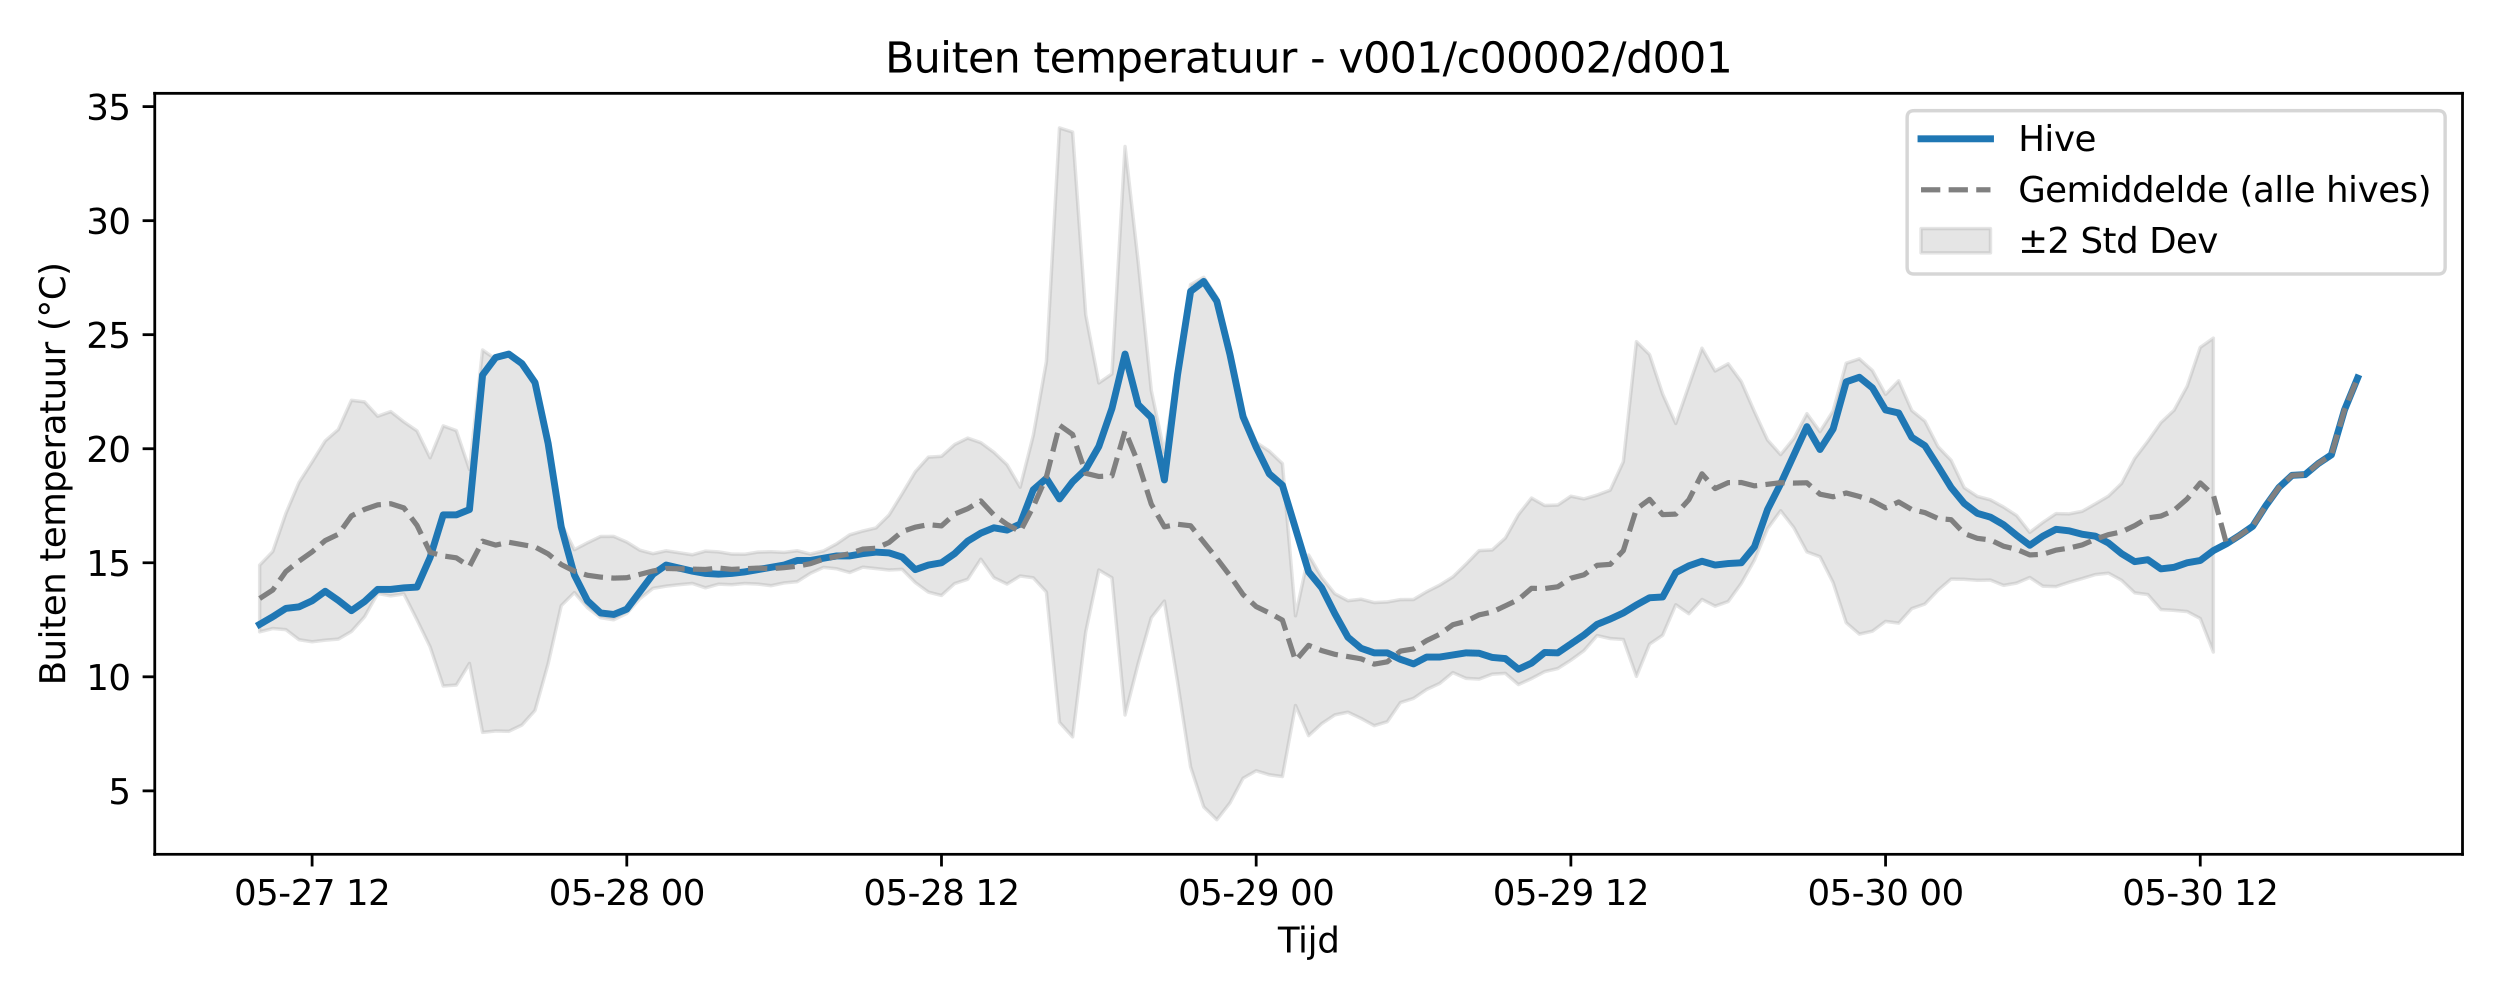 <?xml version="1.0" encoding="utf-8" standalone="no"?>
<!DOCTYPE svg PUBLIC "-//W3C//DTD SVG 1.1//EN"
  "http://www.w3.org/Graphics/SVG/1.1/DTD/svg11.dtd">
<svg xmlns:xlink="http://www.w3.org/1999/xlink" width="720pt" height="288pt" viewBox="0 0 720 288" xmlns="http://www.w3.org/2000/svg" version="1.1">
 <defs>
  <style type="text/css">*{stroke-linejoin: round; stroke-linecap: butt}</style>
 </defs>
 <g id="figure_1">
  <g id="patch_1">
   <path d="M 0 288 
L 720 288 
L 720 0 
L 0 0 
z
" style="fill: #ffffff"/>
  </g>
  <g id="axes_1">
   <g id="patch_2">
    <path d="M 44.57 246.04 
L 709.2 246.04 
L 709.2 26.88 
L 44.57 26.88 
z
" style="fill: #ffffff"/>
   </g>
   <g id="FillBetweenPolyCollection_1">
    <defs>
     <path id="mbce1516bde" d="M 74.78 -125.237 
L 74.78 -106.024 
L 78.557 -106.985 
L 82.333 -106.662 
L 86.109 -103.767 
L 89.886 -103.172 
L 93.662 -103.632 
L 97.438 -103.938 
L 101.215 -106.13 
L 104.991 -110.351 
L 108.767 -117.071 
L 112.544 -116.385 
L 116.32 -116.944 
L 120.096 -109.469 
L 123.872 -101.7 
L 127.649 -90.439 
L 131.425 -90.708 
L 135.201 -96.925 
L 138.978 -77.072 
L 142.754 -77.472 
L 146.53 -77.377 
L 150.307 -79.185 
L 154.083 -83.399 
L 157.859 -96.839 
L 161.636 -113.57 
L 165.412 -117.338 
L 169.188 -112.979 
L 172.964 -110.101 
L 176.741 -109.499 
L 180.517 -111.343 
L 184.293 -115.587 
L 188.07 -118.553 
L 191.846 -119.189 
L 195.622 -119.61 
L 199.399 -119.964 
L 203.175 -118.709 
L 206.951 -119.759 
L 210.727 -119.606 
L 214.504 -119.958 
L 218.28 -119.787 
L 222.056 -119.323 
L 225.833 -120.119 
L 229.609 -120.481 
L 233.385 -122.882 
L 237.162 -124.596 
L 240.938 -124.195 
L 244.714 -123.122 
L 248.491 -124.659 
L 252.267 -124.256 
L 256.043 -123.836 
L 259.819 -124.03 
L 263.596 -120.218 
L 267.372 -117.466 
L 271.148 -116.506 
L 274.925 -119.93 
L 278.701 -121.172 
L 282.477 -126.953 
L 286.254 -121.618 
L 290.03 -119.794 
L 293.806 -122.113 
L 297.583 -121.597 
L 301.359 -117.488 
L 305.135 -79.949 
L 308.911 -75.779 
L 312.688 -106.027 
L 316.464 -123.838 
L 320.24 -121.595 
L 324.017 -82.08 
L 327.793 -96.895 
L 331.569 -110.092 
L 335.346 -114.888 
L 339.122 -91.696 
L 342.898 -67.107 
L 346.675 -55.598 
L 350.451 -51.922 
L 354.227 -56.744 
L 358.003 -63.861 
L 361.78 -66.008 
L 365.556 -64.867 
L 369.332 -64.353 
L 373.109 -84.816 
L 376.885 -76.128 
L 380.661 -79.592 
L 384.438 -82.118 
L 388.214 -82.881 
L 391.99 -81.088 
L 395.767 -79.008 
L 399.543 -80.146 
L 403.319 -85.654 
L 407.095 -86.868 
L 410.872 -89.436 
L 414.648 -91.181 
L 418.424 -94.294 
L 422.201 -92.629 
L 425.977 -92.42 
L 429.753 -93.833 
L 433.53 -94.07 
L 437.306 -90.842 
L 441.082 -92.574 
L 444.859 -94.575 
L 448.635 -95.459 
L 452.411 -97.86 
L 456.187 -100.616 
L 459.964 -104.957 
L 463.74 -104.092 
L 467.516 -103.832 
L 471.293 -93.199 
L 475.069 -102.487 
L 478.845 -105.056 
L 482.622 -113.825 
L 486.398 -111.248 
L 490.174 -115.356 
L 493.951 -113.429 
L 497.727 -114.767 
L 501.503 -119.992 
L 505.279 -126.688 
L 509.056 -135.746 
L 512.832 -140.903 
L 516.608 -136.053 
L 520.385 -129.053 
L 524.161 -127.66 
L 527.937 -120.214 
L 531.714 -108.641 
L 535.49 -105.378 
L 539.266 -106.217 
L 543.043 -109.036 
L 546.819 -108.542 
L 550.595 -112.727 
L 554.371 -114.039 
L 558.148 -117.989 
L 561.924 -121.22 
L 565.7 -121.163 
L 569.477 -120.872 
L 573.253 -120.937 
L 577.029 -119.409 
L 580.806 -120.073 
L 584.582 -121.684 
L 588.358 -119.18 
L 592.134 -119.058 
L 595.911 -120.301 
L 599.687 -121.381 
L 603.463 -122.524 
L 607.24 -122.919 
L 611.016 -120.865 
L 614.792 -117.263 
L 618.569 -116.765 
L 622.345 -112.446 
L 626.121 -112.217 
L 629.898 -111.873 
L 633.674 -109.873 
L 637.45 -100.199 
L 637.45 -190.619 
L 637.45 -190.619 
L 633.674 -187.952 
L 629.898 -176.756 
L 626.121 -169.843 
L 622.345 -166.293 
L 618.569 -160.915 
L 614.792 -155.965 
L 611.016 -148.787 
L 607.24 -145.128 
L 603.463 -142.895 
L 599.687 -140.754 
L 595.911 -140.009 
L 592.134 -140.084 
L 588.358 -137.553 
L 584.582 -134.685 
L 580.806 -139.507 
L 577.029 -141.959 
L 573.253 -144.044 
L 569.477 -145.039 
L 565.7 -147.54 
L 561.924 -155.438 
L 558.148 -159.363 
L 554.371 -166.707 
L 550.595 -169.771 
L 546.819 -178.335 
L 543.043 -174.425 
L 539.266 -181.273 
L 535.49 -184.652 
L 531.714 -183.403 
L 527.937 -169.641 
L 524.161 -163.684 
L 520.385 -168.86 
L 516.608 -161.699 
L 512.832 -157.068 
L 509.056 -161.291 
L 505.279 -169.458 
L 501.503 -178.089 
L 497.727 -183.233 
L 493.951 -181.155 
L 490.174 -187.724 
L 486.398 -176.942 
L 482.622 -166.045 
L 478.845 -174.522 
L 475.069 -185.886 
L 471.293 -189.605 
L 467.516 -155.018 
L 463.74 -146.832 
L 459.964 -145.427 
L 456.187 -144.308 
L 452.411 -145.093 
L 448.635 -142.545 
L 444.859 -142.423 
L 441.082 -144.563 
L 437.306 -139.799 
L 433.53 -133.031 
L 429.753 -129.618 
L 425.977 -129.425 
L 422.201 -125.531 
L 418.424 -121.858 
L 414.648 -119.498 
L 410.872 -117.593 
L 407.095 -115.344 
L 403.319 -115.317 
L 399.543 -114.636 
L 395.767 -114.46 
L 391.99 -115.431 
L 388.214 -114.988 
L 384.438 -116.992 
L 380.661 -121.671 
L 376.885 -128.157 
L 373.109 -110.644 
L 369.332 -154.471 
L 365.556 -158.073 
L 361.78 -160.582 
L 358.003 -169.663 
L 354.227 -187.654 
L 350.451 -202.403 
L 346.675 -208.142 
L 342.898 -206.048 
L 339.122 -182.336 
L 335.346 -157.647 
L 331.569 -175.544 
L 327.793 -212.535 
L 324.017 -245.816 
L 320.24 -180.317 
L 316.464 -177.709 
L 312.688 -197.345 
L 308.911 -249.963 
L 305.135 -251.158 
L 301.359 -183.84 
L 297.583 -162.579 
L 293.806 -147.684 
L 290.03 -154.164 
L 286.254 -157.741 
L 282.477 -160.519 
L 278.701 -161.826 
L 274.925 -159.971 
L 271.148 -156.577 
L 267.372 -156.346 
L 263.596 -152.134 
L 259.819 -145.804 
L 256.043 -139.685 
L 252.267 -135.951 
L 248.491 -135.067 
L 244.714 -133.976 
L 240.938 -131.37 
L 237.162 -129.327 
L 233.385 -128.435 
L 229.609 -129.391 
L 225.833 -128.914 
L 222.056 -129.104 
L 218.28 -128.99 
L 214.504 -128.382 
L 210.727 -128.427 
L 206.951 -129.055 
L 203.175 -129.281 
L 199.399 -128.23 
L 195.622 -128.803 
L 191.846 -129.369 
L 188.07 -128.546 
L 184.293 -129.542 
L 180.517 -131.888 
L 176.741 -133.513 
L 172.964 -133.494 
L 169.188 -131.675 
L 165.412 -129.688 
L 161.636 -137.251 
L 157.859 -160.113 
L 154.083 -177.567 
L 150.307 -183.241 
L 146.53 -186.29 
L 142.754 -184.553 
L 138.978 -187.208 
L 135.201 -152.802 
L 131.425 -163.982 
L 127.649 -165.345 
L 123.872 -156.164 
L 120.096 -163.905 
L 116.32 -166.503 
L 112.544 -169.47 
L 108.767 -168.127 
L 104.991 -172.256 
L 101.215 -172.719 
L 97.438 -164.327 
L 93.662 -161.02 
L 89.886 -154.948 
L 86.109 -149.025 
L 82.333 -140.145 
L 78.557 -129.166 
L 74.78 -125.237 
z
" style="stroke: #808080; stroke-opacity: 0.2"/>
    </defs>
    <g clip-path="url(#p85c9840d62)">
     <use xlink:href="#mbce1516bde" x="0" y="288" style="fill: #808080; fill-opacity: 0.2; stroke: #808080; stroke-opacity: 0.2"/>
    </g>
   </g>
   <g id="matplotlib.axis_1">
    <g id="xtick_1">
     <g id="line2d_1">
      <defs>
       <path id="m70eaac6d47" d="M 0 0 
L 0 3.5 
" style="stroke: #000000; stroke-width: 0.8"/>
      </defs>
      <g>
       <use xlink:href="#m70eaac6d47" x="89.886" y="246.04" style="stroke: #000000; stroke-width: 0.8"/>
      </g>
     </g>
     <g id="text_1">
      <!-- 05-27 12 -->
      <g transform="translate(67.405 260.638) scale(0.1 -0.1)">
       <defs>
        <path id="DejaVuSans-30" d="M 2034 4250 
Q 1547 4250 1301 3770 
Q 1056 3291 1056 2328 
Q 1056 1369 1301 889 
Q 1547 409 2034 409 
Q 2525 409 2770 889 
Q 3016 1369 3016 2328 
Q 3016 3291 2770 3770 
Q 2525 4250 2034 4250 
z
M 2034 4750 
Q 2819 4750 3233 4129 
Q 3647 3509 3647 2328 
Q 3647 1150 3233 529 
Q 2819 -91 2034 -91 
Q 1250 -91 836 529 
Q 422 1150 422 2328 
Q 422 3509 836 4129 
Q 1250 4750 2034 4750 
z
" transform="scale(0.016)"/>
        <path id="DejaVuSans-35" d="M 691 4666 
L 3169 4666 
L 3169 4134 
L 1269 4134 
L 1269 2991 
Q 1406 3038 1543 3061 
Q 1681 3084 1819 3084 
Q 2600 3084 3056 2656 
Q 3513 2228 3513 1497 
Q 3513 744 3044 326 
Q 2575 -91 1722 -91 
Q 1428 -91 1123 -41 
Q 819 9 494 109 
L 494 744 
Q 775 591 1075 516 
Q 1375 441 1709 441 
Q 2250 441 2565 725 
Q 2881 1009 2881 1497 
Q 2881 1984 2565 2268 
Q 2250 2553 1709 2553 
Q 1456 2553 1204 2497 
Q 953 2441 691 2322 
L 691 4666 
z
" transform="scale(0.016)"/>
        <path id="DejaVuSans-2d" d="M 313 2009 
L 1997 2009 
L 1997 1497 
L 313 1497 
L 313 2009 
z
" transform="scale(0.016)"/>
        <path id="DejaVuSans-32" d="M 1228 531 
L 3431 531 
L 3431 0 
L 469 0 
L 469 531 
Q 828 903 1448 1529 
Q 2069 2156 2228 2338 
Q 2531 2678 2651 2914 
Q 2772 3150 2772 3378 
Q 2772 3750 2511 3984 
Q 2250 4219 1831 4219 
Q 1534 4219 1204 4116 
Q 875 4013 500 3803 
L 500 4441 
Q 881 4594 1212 4672 
Q 1544 4750 1819 4750 
Q 2544 4750 2975 4387 
Q 3406 4025 3406 3419 
Q 3406 3131 3298 2873 
Q 3191 2616 2906 2266 
Q 2828 2175 2409 1742 
Q 1991 1309 1228 531 
z
" transform="scale(0.016)"/>
        <path id="DejaVuSans-37" d="M 525 4666 
L 3525 4666 
L 3525 4397 
L 1831 0 
L 1172 0 
L 2766 4134 
L 525 4134 
L 525 4666 
z
" transform="scale(0.016)"/>
        <path id="DejaVuSans-20" transform="scale(0.016)"/>
        <path id="DejaVuSans-31" d="M 794 531 
L 1825 531 
L 1825 4091 
L 703 3866 
L 703 4441 
L 1819 4666 
L 2450 4666 
L 2450 531 
L 3481 531 
L 3481 0 
L 794 0 
L 794 531 
z
" transform="scale(0.016)"/>
       </defs>
       <use xlink:href="#DejaVuSans-30"/>
       <use xlink:href="#DejaVuSans-35" transform="translate(63.623 0)"/>
       <use xlink:href="#DejaVuSans-2d" transform="translate(127.246 0)"/>
       <use xlink:href="#DejaVuSans-32" transform="translate(163.33 0)"/>
       <use xlink:href="#DejaVuSans-37" transform="translate(226.953 0)"/>
       <use xlink:href="#DejaVuSans-20" transform="translate(290.576 0)"/>
       <use xlink:href="#DejaVuSans-31" transform="translate(322.363 0)"/>
       <use xlink:href="#DejaVuSans-32" transform="translate(385.986 0)"/>
      </g>
     </g>
    </g>
    <g id="xtick_2">
     <g id="line2d_2">
      <g>
       <use xlink:href="#m70eaac6d47" x="180.517" y="246.04" style="stroke: #000000; stroke-width: 0.8"/>
      </g>
     </g>
     <g id="text_2">
      <!-- 05-28 00 -->
      <g transform="translate(158.037 260.638) scale(0.1 -0.1)">
       <defs>
        <path id="DejaVuSans-38" d="M 2034 2216 
Q 1584 2216 1326 1975 
Q 1069 1734 1069 1313 
Q 1069 891 1326 650 
Q 1584 409 2034 409 
Q 2484 409 2743 651 
Q 3003 894 3003 1313 
Q 3003 1734 2745 1975 
Q 2488 2216 2034 2216 
z
M 1403 2484 
Q 997 2584 770 2862 
Q 544 3141 544 3541 
Q 544 4100 942 4425 
Q 1341 4750 2034 4750 
Q 2731 4750 3128 4425 
Q 3525 4100 3525 3541 
Q 3525 3141 3298 2862 
Q 3072 2584 2669 2484 
Q 3125 2378 3379 2068 
Q 3634 1759 3634 1313 
Q 3634 634 3220 271 
Q 2806 -91 2034 -91 
Q 1263 -91 848 271 
Q 434 634 434 1313 
Q 434 1759 690 2068 
Q 947 2378 1403 2484 
z
M 1172 3481 
Q 1172 3119 1398 2916 
Q 1625 2713 2034 2713 
Q 2441 2713 2670 2916 
Q 2900 3119 2900 3481 
Q 2900 3844 2670 4047 
Q 2441 4250 2034 4250 
Q 1625 4250 1398 4047 
Q 1172 3844 1172 3481 
z
" transform="scale(0.016)"/>
       </defs>
       <use xlink:href="#DejaVuSans-30"/>
       <use xlink:href="#DejaVuSans-35" transform="translate(63.623 0)"/>
       <use xlink:href="#DejaVuSans-2d" transform="translate(127.246 0)"/>
       <use xlink:href="#DejaVuSans-32" transform="translate(163.33 0)"/>
       <use xlink:href="#DejaVuSans-38" transform="translate(226.953 0)"/>
       <use xlink:href="#DejaVuSans-20" transform="translate(290.576 0)"/>
       <use xlink:href="#DejaVuSans-30" transform="translate(322.363 0)"/>
       <use xlink:href="#DejaVuSans-30" transform="translate(385.986 0)"/>
      </g>
     </g>
    </g>
    <g id="xtick_3">
     <g id="line2d_3">
      <g>
       <use xlink:href="#m70eaac6d47" x="271.148" y="246.04" style="stroke: #000000; stroke-width: 0.8"/>
      </g>
     </g>
     <g id="text_3">
      <!-- 05-28 12 -->
      <g transform="translate(248.668 260.638) scale(0.1 -0.1)">
       <use xlink:href="#DejaVuSans-30"/>
       <use xlink:href="#DejaVuSans-35" transform="translate(63.623 0)"/>
       <use xlink:href="#DejaVuSans-2d" transform="translate(127.246 0)"/>
       <use xlink:href="#DejaVuSans-32" transform="translate(163.33 0)"/>
       <use xlink:href="#DejaVuSans-38" transform="translate(226.953 0)"/>
       <use xlink:href="#DejaVuSans-20" transform="translate(290.576 0)"/>
       <use xlink:href="#DejaVuSans-31" transform="translate(322.363 0)"/>
       <use xlink:href="#DejaVuSans-32" transform="translate(385.986 0)"/>
      </g>
     </g>
    </g>
    <g id="xtick_4">
     <g id="line2d_4">
      <g>
       <use xlink:href="#m70eaac6d47" x="361.78" y="246.04" style="stroke: #000000; stroke-width: 0.8"/>
      </g>
     </g>
     <g id="text_4">
      <!-- 05-29 00 -->
      <g transform="translate(339.299 260.638) scale(0.1 -0.1)">
       <defs>
        <path id="DejaVuSans-39" d="M 703 97 
L 703 672 
Q 941 559 1184 500 
Q 1428 441 1663 441 
Q 2288 441 2617 861 
Q 2947 1281 2994 2138 
Q 2813 1869 2534 1725 
Q 2256 1581 1919 1581 
Q 1219 1581 811 2004 
Q 403 2428 403 3163 
Q 403 3881 828 4315 
Q 1253 4750 1959 4750 
Q 2769 4750 3195 4129 
Q 3622 3509 3622 2328 
Q 3622 1225 3098 567 
Q 2575 -91 1691 -91 
Q 1453 -91 1209 -44 
Q 966 3 703 97 
z
M 1959 2075 
Q 2384 2075 2632 2365 
Q 2881 2656 2881 3163 
Q 2881 3666 2632 3958 
Q 2384 4250 1959 4250 
Q 1534 4250 1286 3958 
Q 1038 3666 1038 3163 
Q 1038 2656 1286 2365 
Q 1534 2075 1959 2075 
z
" transform="scale(0.016)"/>
       </defs>
       <use xlink:href="#DejaVuSans-30"/>
       <use xlink:href="#DejaVuSans-35" transform="translate(63.623 0)"/>
       <use xlink:href="#DejaVuSans-2d" transform="translate(127.246 0)"/>
       <use xlink:href="#DejaVuSans-32" transform="translate(163.33 0)"/>
       <use xlink:href="#DejaVuSans-39" transform="translate(226.953 0)"/>
       <use xlink:href="#DejaVuSans-20" transform="translate(290.576 0)"/>
       <use xlink:href="#DejaVuSans-30" transform="translate(322.363 0)"/>
       <use xlink:href="#DejaVuSans-30" transform="translate(385.986 0)"/>
      </g>
     </g>
    </g>
    <g id="xtick_5">
     <g id="line2d_5">
      <g>
       <use xlink:href="#m70eaac6d47" x="452.411" y="246.04" style="stroke: #000000; stroke-width: 0.8"/>
      </g>
     </g>
     <g id="text_5">
      <!-- 05-29 12 -->
      <g transform="translate(429.931 260.638) scale(0.1 -0.1)">
       <use xlink:href="#DejaVuSans-30"/>
       <use xlink:href="#DejaVuSans-35" transform="translate(63.623 0)"/>
       <use xlink:href="#DejaVuSans-2d" transform="translate(127.246 0)"/>
       <use xlink:href="#DejaVuSans-32" transform="translate(163.33 0)"/>
       <use xlink:href="#DejaVuSans-39" transform="translate(226.953 0)"/>
       <use xlink:href="#DejaVuSans-20" transform="translate(290.576 0)"/>
       <use xlink:href="#DejaVuSans-31" transform="translate(322.363 0)"/>
       <use xlink:href="#DejaVuSans-32" transform="translate(385.986 0)"/>
      </g>
     </g>
    </g>
    <g id="xtick_6">
     <g id="line2d_6">
      <g>
       <use xlink:href="#m70eaac6d47" x="543.043" y="246.04" style="stroke: #000000; stroke-width: 0.8"/>
      </g>
     </g>
     <g id="text_6">
      <!-- 05-30 00 -->
      <g transform="translate(520.562 260.638) scale(0.1 -0.1)">
       <defs>
        <path id="DejaVuSans-33" d="M 2597 2516 
Q 3050 2419 3304 2112 
Q 3559 1806 3559 1356 
Q 3559 666 3084 287 
Q 2609 -91 1734 -91 
Q 1441 -91 1130 -33 
Q 819 25 488 141 
L 488 750 
Q 750 597 1062 519 
Q 1375 441 1716 441 
Q 2309 441 2620 675 
Q 2931 909 2931 1356 
Q 2931 1769 2642 2001 
Q 2353 2234 1838 2234 
L 1294 2234 
L 1294 2753 
L 1863 2753 
Q 2328 2753 2575 2939 
Q 2822 3125 2822 3475 
Q 2822 3834 2567 4026 
Q 2313 4219 1838 4219 
Q 1578 4219 1281 4162 
Q 984 4106 628 3988 
L 628 4550 
Q 988 4650 1302 4700 
Q 1616 4750 1894 4750 
Q 2613 4750 3031 4423 
Q 3450 4097 3450 3541 
Q 3450 3153 3228 2886 
Q 3006 2619 2597 2516 
z
" transform="scale(0.016)"/>
       </defs>
       <use xlink:href="#DejaVuSans-30"/>
       <use xlink:href="#DejaVuSans-35" transform="translate(63.623 0)"/>
       <use xlink:href="#DejaVuSans-2d" transform="translate(127.246 0)"/>
       <use xlink:href="#DejaVuSans-33" transform="translate(163.33 0)"/>
       <use xlink:href="#DejaVuSans-30" transform="translate(226.953 0)"/>
       <use xlink:href="#DejaVuSans-20" transform="translate(290.576 0)"/>
       <use xlink:href="#DejaVuSans-30" transform="translate(322.363 0)"/>
       <use xlink:href="#DejaVuSans-30" transform="translate(385.986 0)"/>
      </g>
     </g>
    </g>
    <g id="xtick_7">
     <g id="line2d_7">
      <g>
       <use xlink:href="#m70eaac6d47" x="633.674" y="246.04" style="stroke: #000000; stroke-width: 0.8"/>
      </g>
     </g>
     <g id="text_7">
      <!-- 05-30 12 -->
      <g transform="translate(611.193 260.638) scale(0.1 -0.1)">
       <use xlink:href="#DejaVuSans-30"/>
       <use xlink:href="#DejaVuSans-35" transform="translate(63.623 0)"/>
       <use xlink:href="#DejaVuSans-2d" transform="translate(127.246 0)"/>
       <use xlink:href="#DejaVuSans-33" transform="translate(163.33 0)"/>
       <use xlink:href="#DejaVuSans-30" transform="translate(226.953 0)"/>
       <use xlink:href="#DejaVuSans-20" transform="translate(290.576 0)"/>
       <use xlink:href="#DejaVuSans-31" transform="translate(322.363 0)"/>
       <use xlink:href="#DejaVuSans-32" transform="translate(385.986 0)"/>
      </g>
     </g>
    </g>
    <g id="text_8">
     <!-- Tijd -->
     <g transform="translate(368.035 274.317) scale(0.1 -0.1)">
      <defs>
       <path id="DejaVuSans-54" d="M -19 4666 
L 3928 4666 
L 3928 4134 
L 2272 4134 
L 2272 0 
L 1638 0 
L 1638 4134 
L -19 4134 
L -19 4666 
z
" transform="scale(0.016)"/>
       <path id="DejaVuSans-69" d="M 603 3500 
L 1178 3500 
L 1178 0 
L 603 0 
L 603 3500 
z
M 603 4863 
L 1178 4863 
L 1178 4134 
L 603 4134 
L 603 4863 
z
" transform="scale(0.016)"/>
       <path id="DejaVuSans-6a" d="M 603 3500 
L 1178 3500 
L 1178 -63 
Q 1178 -731 923 -1031 
Q 669 -1331 103 -1331 
L -116 -1331 
L -116 -844 
L 38 -844 
Q 366 -844 484 -692 
Q 603 -541 603 -63 
L 603 3500 
z
M 603 4863 
L 1178 4863 
L 1178 4134 
L 603 4134 
L 603 4863 
z
" transform="scale(0.016)"/>
       <path id="DejaVuSans-64" d="M 2906 2969 
L 2906 4863 
L 3481 4863 
L 3481 0 
L 2906 0 
L 2906 525 
Q 2725 213 2448 61 
Q 2172 -91 1784 -91 
Q 1150 -91 751 415 
Q 353 922 353 1747 
Q 353 2572 751 3078 
Q 1150 3584 1784 3584 
Q 2172 3584 2448 3432 
Q 2725 3281 2906 2969 
z
M 947 1747 
Q 947 1113 1208 752 
Q 1469 391 1925 391 
Q 2381 391 2643 752 
Q 2906 1113 2906 1747 
Q 2906 2381 2643 2742 
Q 2381 3103 1925 3103 
Q 1469 3103 1208 2742 
Q 947 2381 947 1747 
z
" transform="scale(0.016)"/>
      </defs>
      <use xlink:href="#DejaVuSans-54"/>
      <use xlink:href="#DejaVuSans-69" transform="translate(57.959 0)"/>
      <use xlink:href="#DejaVuSans-6a" transform="translate(85.742 0)"/>
      <use xlink:href="#DejaVuSans-64" transform="translate(113.525 0)"/>
     </g>
    </g>
   </g>
   <g id="matplotlib.axis_2">
    <g id="ytick_1">
     <g id="line2d_8">
      <defs>
       <path id="mceafbf81cd" d="M 0 0 
L -3.5 0 
" style="stroke: #000000; stroke-width: 0.8"/>
      </defs>
      <g>
       <use xlink:href="#mceafbf81cd" x="44.57" y="227.767" style="stroke: #000000; stroke-width: 0.8"/>
      </g>
     </g>
     <g id="text_9">
      <!-- 5 -->
      <g transform="translate(31.207 231.566) scale(0.1 -0.1)">
       <use xlink:href="#DejaVuSans-35"/>
      </g>
     </g>
    </g>
    <g id="ytick_2">
     <g id="line2d_9">
      <g>
       <use xlink:href="#mceafbf81cd" x="44.57" y="194.923" style="stroke: #000000; stroke-width: 0.8"/>
      </g>
     </g>
     <g id="text_10">
      <!-- 10 -->
      <g transform="translate(24.845 198.722) scale(0.1 -0.1)">
       <use xlink:href="#DejaVuSans-31"/>
       <use xlink:href="#DejaVuSans-30" transform="translate(63.623 0)"/>
      </g>
     </g>
    </g>
    <g id="ytick_3">
     <g id="line2d_10">
      <g>
       <use xlink:href="#mceafbf81cd" x="44.57" y="162.078" style="stroke: #000000; stroke-width: 0.8"/>
      </g>
     </g>
     <g id="text_11">
      <!-- 15 -->
      <g transform="translate(24.845 165.878) scale(0.1 -0.1)">
       <use xlink:href="#DejaVuSans-31"/>
       <use xlink:href="#DejaVuSans-35" transform="translate(63.623 0)"/>
      </g>
     </g>
    </g>
    <g id="ytick_4">
     <g id="line2d_11">
      <g>
       <use xlink:href="#mceafbf81cd" x="44.57" y="129.234" style="stroke: #000000; stroke-width: 0.8"/>
      </g>
     </g>
     <g id="text_12">
      <!-- 20 -->
      <g transform="translate(24.845 133.033) scale(0.1 -0.1)">
       <use xlink:href="#DejaVuSans-32"/>
       <use xlink:href="#DejaVuSans-30" transform="translate(63.623 0)"/>
      </g>
     </g>
    </g>
    <g id="ytick_5">
     <g id="line2d_12">
      <g>
       <use xlink:href="#mceafbf81cd" x="44.57" y="96.39" style="stroke: #000000; stroke-width: 0.8"/>
      </g>
     </g>
     <g id="text_13">
      <!-- 25 -->
      <g transform="translate(24.845 100.189) scale(0.1 -0.1)">
       <use xlink:href="#DejaVuSans-32"/>
       <use xlink:href="#DejaVuSans-35" transform="translate(63.623 0)"/>
      </g>
     </g>
    </g>
    <g id="ytick_6">
     <g id="line2d_13">
      <g>
       <use xlink:href="#mceafbf81cd" x="44.57" y="63.546" style="stroke: #000000; stroke-width: 0.8"/>
      </g>
     </g>
     <g id="text_14">
      <!-- 30 -->
      <g transform="translate(24.845 67.345) scale(0.1 -0.1)">
       <use xlink:href="#DejaVuSans-33"/>
       <use xlink:href="#DejaVuSans-30" transform="translate(63.623 0)"/>
      </g>
     </g>
    </g>
    <g id="ytick_7">
     <g id="line2d_14">
      <g>
       <use xlink:href="#mceafbf81cd" x="44.57" y="30.702" style="stroke: #000000; stroke-width: 0.8"/>
      </g>
     </g>
     <g id="text_15">
      <!-- 35 -->
      <g transform="translate(24.845 34.501) scale(0.1 -0.1)">
       <use xlink:href="#DejaVuSans-33"/>
       <use xlink:href="#DejaVuSans-35" transform="translate(63.623 0)"/>
      </g>
     </g>
    </g>
    <g id="text_16">
     <!-- Buiten temperatuur (°C) -->
     <g transform="translate(18.765 197.355) rotate(-90) scale(0.1 -0.1)">
      <defs>
       <path id="DejaVuSans-42" d="M 1259 2228 
L 1259 519 
L 2272 519 
Q 2781 519 3026 730 
Q 3272 941 3272 1375 
Q 3272 1813 3026 2020 
Q 2781 2228 2272 2228 
L 1259 2228 
z
M 1259 4147 
L 1259 2741 
L 2194 2741 
Q 2656 2741 2882 2914 
Q 3109 3088 3109 3444 
Q 3109 3797 2882 3972 
Q 2656 4147 2194 4147 
L 1259 4147 
z
M 628 4666 
L 2241 4666 
Q 2963 4666 3353 4366 
Q 3744 4066 3744 3513 
Q 3744 3084 3544 2831 
Q 3344 2578 2956 2516 
Q 3422 2416 3680 2098 
Q 3938 1781 3938 1306 
Q 3938 681 3513 340 
Q 3088 0 2303 0 
L 628 0 
L 628 4666 
z
" transform="scale(0.016)"/>
       <path id="DejaVuSans-75" d="M 544 1381 
L 544 3500 
L 1119 3500 
L 1119 1403 
Q 1119 906 1312 657 
Q 1506 409 1894 409 
Q 2359 409 2629 706 
Q 2900 1003 2900 1516 
L 2900 3500 
L 3475 3500 
L 3475 0 
L 2900 0 
L 2900 538 
Q 2691 219 2414 64 
Q 2138 -91 1772 -91 
Q 1169 -91 856 284 
Q 544 659 544 1381 
z
M 1991 3584 
L 1991 3584 
z
" transform="scale(0.016)"/>
       <path id="DejaVuSans-74" d="M 1172 4494 
L 1172 3500 
L 2356 3500 
L 2356 3053 
L 1172 3053 
L 1172 1153 
Q 1172 725 1289 603 
Q 1406 481 1766 481 
L 2356 481 
L 2356 0 
L 1766 0 
Q 1100 0 847 248 
Q 594 497 594 1153 
L 594 3053 
L 172 3053 
L 172 3500 
L 594 3500 
L 594 4494 
L 1172 4494 
z
" transform="scale(0.016)"/>
       <path id="DejaVuSans-65" d="M 3597 1894 
L 3597 1613 
L 953 1613 
Q 991 1019 1311 708 
Q 1631 397 2203 397 
Q 2534 397 2845 478 
Q 3156 559 3463 722 
L 3463 178 
Q 3153 47 2828 -22 
Q 2503 -91 2169 -91 
Q 1331 -91 842 396 
Q 353 884 353 1716 
Q 353 2575 817 3079 
Q 1281 3584 2069 3584 
Q 2775 3584 3186 3129 
Q 3597 2675 3597 1894 
z
M 3022 2063 
Q 3016 2534 2758 2815 
Q 2500 3097 2075 3097 
Q 1594 3097 1305 2825 
Q 1016 2553 972 2059 
L 3022 2063 
z
" transform="scale(0.016)"/>
       <path id="DejaVuSans-6e" d="M 3513 2113 
L 3513 0 
L 2938 0 
L 2938 2094 
Q 2938 2591 2744 2837 
Q 2550 3084 2163 3084 
Q 1697 3084 1428 2787 
Q 1159 2491 1159 1978 
L 1159 0 
L 581 0 
L 581 3500 
L 1159 3500 
L 1159 2956 
Q 1366 3272 1645 3428 
Q 1925 3584 2291 3584 
Q 2894 3584 3203 3211 
Q 3513 2838 3513 2113 
z
" transform="scale(0.016)"/>
       <path id="DejaVuSans-6d" d="M 3328 2828 
Q 3544 3216 3844 3400 
Q 4144 3584 4550 3584 
Q 5097 3584 5394 3201 
Q 5691 2819 5691 2113 
L 5691 0 
L 5113 0 
L 5113 2094 
Q 5113 2597 4934 2840 
Q 4756 3084 4391 3084 
Q 3944 3084 3684 2787 
Q 3425 2491 3425 1978 
L 3425 0 
L 2847 0 
L 2847 2094 
Q 2847 2600 2669 2842 
Q 2491 3084 2119 3084 
Q 1678 3084 1418 2786 
Q 1159 2488 1159 1978 
L 1159 0 
L 581 0 
L 581 3500 
L 1159 3500 
L 1159 2956 
Q 1356 3278 1631 3431 
Q 1906 3584 2284 3584 
Q 2666 3584 2933 3390 
Q 3200 3197 3328 2828 
z
" transform="scale(0.016)"/>
       <path id="DejaVuSans-70" d="M 1159 525 
L 1159 -1331 
L 581 -1331 
L 581 3500 
L 1159 3500 
L 1159 2969 
Q 1341 3281 1617 3432 
Q 1894 3584 2278 3584 
Q 2916 3584 3314 3078 
Q 3713 2572 3713 1747 
Q 3713 922 3314 415 
Q 2916 -91 2278 -91 
Q 1894 -91 1617 61 
Q 1341 213 1159 525 
z
M 3116 1747 
Q 3116 2381 2855 2742 
Q 2594 3103 2138 3103 
Q 1681 3103 1420 2742 
Q 1159 2381 1159 1747 
Q 1159 1113 1420 752 
Q 1681 391 2138 391 
Q 2594 391 2855 752 
Q 3116 1113 3116 1747 
z
" transform="scale(0.016)"/>
       <path id="DejaVuSans-72" d="M 2631 2963 
Q 2534 3019 2420 3045 
Q 2306 3072 2169 3072 
Q 1681 3072 1420 2755 
Q 1159 2438 1159 1844 
L 1159 0 
L 581 0 
L 581 3500 
L 1159 3500 
L 1159 2956 
Q 1341 3275 1631 3429 
Q 1922 3584 2338 3584 
Q 2397 3584 2469 3576 
Q 2541 3569 2628 3553 
L 2631 2963 
z
" transform="scale(0.016)"/>
       <path id="DejaVuSans-61" d="M 2194 1759 
Q 1497 1759 1228 1600 
Q 959 1441 959 1056 
Q 959 750 1161 570 
Q 1363 391 1709 391 
Q 2188 391 2477 730 
Q 2766 1069 2766 1631 
L 2766 1759 
L 2194 1759 
z
M 3341 1997 
L 3341 0 
L 2766 0 
L 2766 531 
Q 2569 213 2275 61 
Q 1981 -91 1556 -91 
Q 1019 -91 701 211 
Q 384 513 384 1019 
Q 384 1609 779 1909 
Q 1175 2209 1959 2209 
L 2766 2209 
L 2766 2266 
Q 2766 2663 2505 2880 
Q 2244 3097 1772 3097 
Q 1472 3097 1187 3025 
Q 903 2953 641 2809 
L 641 3341 
Q 956 3463 1253 3523 
Q 1550 3584 1831 3584 
Q 2591 3584 2966 3190 
Q 3341 2797 3341 1997 
z
" transform="scale(0.016)"/>
       <path id="DejaVuSans-28" d="M 1984 4856 
Q 1566 4138 1362 3434 
Q 1159 2731 1159 2009 
Q 1159 1288 1364 580 
Q 1569 -128 1984 -844 
L 1484 -844 
Q 1016 -109 783 600 
Q 550 1309 550 2009 
Q 550 2706 781 3412 
Q 1013 4119 1484 4856 
L 1984 4856 
z
" transform="scale(0.016)"/>
       <path id="DejaVuSans-b0" d="M 1600 4347 
Q 1350 4347 1178 4173 
Q 1006 4000 1006 3750 
Q 1006 3503 1178 3333 
Q 1350 3163 1600 3163 
Q 1850 3163 2022 3333 
Q 2194 3503 2194 3750 
Q 2194 3997 2020 4172 
Q 1847 4347 1600 4347 
z
M 1600 4750 
Q 1800 4750 1984 4673 
Q 2169 4597 2303 4453 
Q 2447 4313 2519 4134 
Q 2591 3956 2591 3750 
Q 2591 3338 2302 3052 
Q 2013 2766 1594 2766 
Q 1172 2766 890 3047 
Q 609 3328 609 3750 
Q 609 4169 896 4459 
Q 1184 4750 1600 4750 
z
" transform="scale(0.016)"/>
       <path id="DejaVuSans-43" d="M 4122 4306 
L 4122 3641 
Q 3803 3938 3442 4084 
Q 3081 4231 2675 4231 
Q 1875 4231 1450 3742 
Q 1025 3253 1025 2328 
Q 1025 1406 1450 917 
Q 1875 428 2675 428 
Q 3081 428 3442 575 
Q 3803 722 4122 1019 
L 4122 359 
Q 3791 134 3420 21 
Q 3050 -91 2638 -91 
Q 1578 -91 968 557 
Q 359 1206 359 2328 
Q 359 3453 968 4101 
Q 1578 4750 2638 4750 
Q 3056 4750 3426 4639 
Q 3797 4528 4122 4306 
z
" transform="scale(0.016)"/>
       <path id="DejaVuSans-29" d="M 513 4856 
L 1013 4856 
Q 1481 4119 1714 3412 
Q 1947 2706 1947 2009 
Q 1947 1309 1714 600 
Q 1481 -109 1013 -844 
L 513 -844 
Q 928 -128 1133 580 
Q 1338 1288 1338 2009 
Q 1338 2731 1133 3434 
Q 928 4138 513 4856 
z
" transform="scale(0.016)"/>
      </defs>
      <use xlink:href="#DejaVuSans-42"/>
      <use xlink:href="#DejaVuSans-75" transform="translate(68.604 0)"/>
      <use xlink:href="#DejaVuSans-69" transform="translate(131.982 0)"/>
      <use xlink:href="#DejaVuSans-74" transform="translate(159.766 0)"/>
      <use xlink:href="#DejaVuSans-65" transform="translate(198.975 0)"/>
      <use xlink:href="#DejaVuSans-6e" transform="translate(260.498 0)"/>
      <use xlink:href="#DejaVuSans-20" transform="translate(323.877 0)"/>
      <use xlink:href="#DejaVuSans-74" transform="translate(355.664 0)"/>
      <use xlink:href="#DejaVuSans-65" transform="translate(394.873 0)"/>
      <use xlink:href="#DejaVuSans-6d" transform="translate(456.396 0)"/>
      <use xlink:href="#DejaVuSans-70" transform="translate(553.809 0)"/>
      <use xlink:href="#DejaVuSans-65" transform="translate(617.285 0)"/>
      <use xlink:href="#DejaVuSans-72" transform="translate(678.809 0)"/>
      <use xlink:href="#DejaVuSans-61" transform="translate(719.922 0)"/>
      <use xlink:href="#DejaVuSans-74" transform="translate(781.201 0)"/>
      <use xlink:href="#DejaVuSans-75" transform="translate(820.41 0)"/>
      <use xlink:href="#DejaVuSans-75" transform="translate(883.789 0)"/>
      <use xlink:href="#DejaVuSans-72" transform="translate(947.168 0)"/>
      <use xlink:href="#DejaVuSans-20" transform="translate(988.281 0)"/>
      <use xlink:href="#DejaVuSans-28" transform="translate(1020.068 0)"/>
      <use xlink:href="#DejaVuSans-b0" transform="translate(1059.082 0)"/>
      <use xlink:href="#DejaVuSans-43" transform="translate(1109.082 0)"/>
      <use xlink:href="#DejaVuSans-29" transform="translate(1178.906 0)"/>
     </g>
    </g>
   </g>
   <g id="line2d_15">
    <path d="M 74.78 179.814 
L 78.557 177.625 
L 82.333 175.216 
L 86.109 174.778 
L 89.886 173.027 
L 93.662 170.29 
L 97.438 172.917 
L 101.215 175.873 
L 104.991 173.245 
L 108.767 169.742 
L 112.544 169.742 
L 116.32 169.304 
L 120.096 169.085 
L 123.872 160.546 
L 127.649 148.284 
L 131.425 148.284 
L 135.201 146.751 
L 138.978 107.995 
L 142.754 102.959 
L 146.53 101.974 
L 150.307 104.711 
L 154.083 110.185 
L 157.859 127.702 
L 161.636 151.787 
L 165.412 165.582 
L 169.188 173.027 
L 172.964 176.53 
L 176.741 176.968 
L 180.517 175.435 
L 188.07 165.363 
L 191.846 162.735 
L 199.399 164.487 
L 203.175 165.144 
L 206.951 165.363 
L 210.727 165.144 
L 214.504 164.706 
L 225.833 162.735 
L 229.609 161.422 
L 233.385 161.422 
L 240.938 160.108 
L 244.714 160.108 
L 248.491 159.451 
L 252.267 159.013 
L 256.043 159.232 
L 259.819 160.436 
L 263.596 164.049 
L 267.372 162.735 
L 271.148 162.078 
L 274.925 159.451 
L 278.701 155.838 
L 282.477 153.539 
L 286.254 152.006 
L 290.03 152.663 
L 293.806 150.911 
L 297.583 141.058 
L 301.359 137.774 
L 305.135 143.686 
L 308.911 138.759 
L 312.688 135.146 
L 316.464 128.577 
L 320.24 117.629 
L 324.017 101.974 
L 327.793 116.535 
L 331.569 120.257 
L 335.346 138.212 
L 339.122 107.995 
L 342.898 83.909 
L 346.675 81.063 
L 350.451 86.756 
L 354.227 102.083 
L 358.003 120.038 
L 361.78 128.796 
L 365.556 136.46 
L 369.332 139.744 
L 376.885 164.706 
L 380.661 169.304 
L 384.438 176.749 
L 388.214 183.537 
L 391.99 186.712 
L 395.767 188.025 
L 399.543 188.025 
L 403.319 189.887 
L 407.095 191.2 
L 410.872 189.23 
L 414.648 189.23 
L 422.201 188.025 
L 425.977 188.135 
L 429.753 189.339 
L 433.53 189.668 
L 437.306 192.733 
L 441.082 190.981 
L 444.859 187.916 
L 448.635 188.025 
L 456.187 182.88 
L 459.964 179.814 
L 463.74 178.282 
L 467.516 176.53 
L 471.293 174.231 
L 475.069 172.151 
L 478.845 171.932 
L 482.622 164.925 
L 486.398 162.954 
L 490.174 161.641 
L 493.951 162.735 
L 497.727 162.297 
L 501.503 162.078 
L 505.279 157.48 
L 509.056 146.751 
L 512.832 139.306 
L 520.385 122.884 
L 524.161 129.453 
L 527.937 123.541 
L 531.714 109.966 
L 535.49 108.652 
L 539.266 111.717 
L 543.043 118.067 
L 546.819 118.943 
L 550.595 125.95 
L 554.371 128.358 
L 558.148 134.27 
L 561.924 140.401 
L 565.7 144.999 
L 569.477 147.846 
L 573.253 148.941 
L 577.029 151.13 
L 580.806 154.196 
L 584.582 157.042 
L 588.358 154.415 
L 592.134 152.444 
L 595.911 152.882 
L 599.687 153.867 
L 603.463 154.415 
L 607.24 156.385 
L 611.016 159.451 
L 614.792 161.75 
L 618.569 161.203 
L 622.345 163.83 
L 626.121 163.392 
L 629.898 162.078 
L 633.674 161.422 
L 637.45 158.575 
L 641.226 156.604 
L 645.003 154.196 
L 648.779 151.568 
L 652.555 145.656 
L 656.332 140.401 
L 660.108 136.898 
L 663.884 136.679 
L 667.661 133.504 
L 671.437 130.986 
L 675.213 118.067 
L 678.99 108.871 
L 678.99 108.871 
" clip-path="url(#p85c9840d62)" style="fill: none; stroke: #1f77b4; stroke-width: 2; stroke-linecap: square"/>
   </g>
   <g id="line2d_16">
    <path d="M 74.78 172.37 
L 78.557 169.925 
L 82.333 164.597 
L 86.109 161.604 
L 89.886 158.94 
L 93.662 155.674 
L 97.438 153.867 
L 101.215 148.576 
L 104.991 146.696 
L 108.767 145.401 
L 112.544 145.072 
L 116.32 146.277 
L 120.096 151.313 
L 123.872 159.068 
L 127.649 160.108 
L 131.425 160.655 
L 135.201 163.137 
L 138.978 155.86 
L 142.754 156.988 
L 146.53 156.167 
L 154.083 157.517 
L 157.859 159.524 
L 161.636 162.589 
L 165.412 164.487 
L 169.188 165.673 
L 172.964 166.202 
L 176.741 166.494 
L 180.517 166.385 
L 188.07 164.451 
L 191.846 163.721 
L 203.175 164.005 
L 206.951 163.593 
L 210.727 163.983 
L 218.28 163.611 
L 222.056 163.786 
L 225.833 163.483 
L 229.609 163.064 
L 233.385 162.341 
L 237.162 161.038 
L 244.714 159.451 
L 248.491 158.137 
L 252.267 157.896 
L 256.043 156.239 
L 259.819 153.083 
L 263.596 151.824 
L 267.372 151.094 
L 271.148 151.459 
L 274.925 148.049 
L 278.701 146.501 
L 282.477 144.264 
L 286.254 148.32 
L 290.03 151.021 
L 293.806 153.101 
L 297.583 145.912 
L 301.359 137.336 
L 305.135 122.446 
L 308.911 125.129 
L 312.688 136.314 
L 316.464 137.226 
L 320.24 137.044 
L 324.017 124.052 
L 327.793 133.285 
L 331.569 145.182 
L 335.346 151.733 
L 339.122 150.984 
L 342.898 151.422 
L 350.451 160.838 
L 354.227 165.801 
L 358.003 171.238 
L 361.78 174.705 
L 365.556 176.53 
L 369.332 178.588 
L 373.109 190.27 
L 376.885 185.858 
L 380.661 187.368 
L 384.438 188.445 
L 391.99 189.741 
L 395.767 191.266 
L 399.543 190.609 
L 403.319 187.514 
L 407.095 186.894 
L 410.872 184.486 
L 414.648 182.661 
L 418.424 179.924 
L 422.201 178.92 
L 425.977 177.077 
L 429.753 176.274 
L 437.306 172.68 
L 441.082 169.432 
L 444.859 169.501 
L 448.635 168.998 
L 452.411 166.523 
L 456.187 165.538 
L 459.964 162.808 
L 463.74 162.538 
L 467.516 158.575 
L 471.293 146.598 
L 475.069 143.813 
L 478.845 148.211 
L 482.622 148.065 
L 486.398 143.905 
L 490.174 136.46 
L 493.951 140.708 
L 497.727 139 
L 501.503 138.96 
L 505.279 139.927 
L 512.832 139.015 
L 516.608 139.124 
L 520.385 139.044 
L 524.161 142.328 
L 527.937 143.073 
L 531.714 141.978 
L 535.49 142.985 
L 539.266 144.255 
L 543.043 146.269 
L 546.819 144.562 
L 550.595 146.751 
L 554.371 147.627 
L 558.148 149.324 
L 561.924 149.671 
L 565.7 153.648 
L 569.477 155.044 
L 573.253 155.51 
L 577.029 157.316 
L 580.806 158.21 
L 584.582 159.816 
L 588.358 159.633 
L 592.134 158.429 
L 595.911 157.845 
L 599.687 156.933 
L 603.463 155.291 
L 607.24 153.977 
L 611.016 153.174 
L 614.792 151.386 
L 618.569 149.16 
L 622.345 148.631 
L 626.121 146.97 
L 629.898 143.686 
L 633.674 139.088 
L 637.45 142.591 
L 641.226 156.604 
L 645.003 154.196 
L 648.779 151.568 
L 652.555 145.656 
L 656.332 140.401 
L 660.108 136.898 
L 663.884 136.679 
L 667.661 133.504 
L 671.437 130.986 
L 675.213 118.067 
L 678.99 108.871 
L 678.99 108.871 
" clip-path="url(#p85c9840d62)" style="fill: none; stroke-dasharray: 5.55,2.4; stroke-dashoffset: 0; stroke: #808080; stroke-width: 1.5"/>
   </g>
   <g id="patch_3">
    <path d="M 44.57 246.04 
L 44.57 26.88 
" style="fill: none; stroke: #000000; stroke-width: 0.8; stroke-linejoin: miter; stroke-linecap: square"/>
   </g>
   <g id="patch_4">
    <path d="M 709.2 246.04 
L 709.2 26.88 
" style="fill: none; stroke: #000000; stroke-width: 0.8; stroke-linejoin: miter; stroke-linecap: square"/>
   </g>
   <g id="patch_5">
    <path d="M 44.57 246.04 
L 709.2 246.04 
" style="fill: none; stroke: #000000; stroke-width: 0.8; stroke-linejoin: miter; stroke-linecap: square"/>
   </g>
   <g id="patch_6">
    <path d="M 44.57 26.88 
L 709.2 26.88 
" style="fill: none; stroke: #000000; stroke-width: 0.8; stroke-linejoin: miter; stroke-linecap: square"/>
   </g>
   <g id="text_17">
    <!-- Buiten temperatuur - v001/c00002/d001 -->
    <g transform="translate(254.916 20.88) scale(0.12 -0.12)">
     <defs>
      <path id="DejaVuSans-76" d="M 191 3500 
L 800 3500 
L 1894 563 
L 2988 3500 
L 3597 3500 
L 2284 0 
L 1503 0 
L 191 3500 
z
" transform="scale(0.016)"/>
      <path id="DejaVuSans-2f" d="M 1625 4666 
L 2156 4666 
L 531 -594 
L 0 -594 
L 1625 4666 
z
" transform="scale(0.016)"/>
      <path id="DejaVuSans-63" d="M 3122 3366 
L 3122 2828 
Q 2878 2963 2633 3030 
Q 2388 3097 2138 3097 
Q 1578 3097 1268 2742 
Q 959 2388 959 1747 
Q 959 1106 1268 751 
Q 1578 397 2138 397 
Q 2388 397 2633 464 
Q 2878 531 3122 666 
L 3122 134 
Q 2881 22 2623 -34 
Q 2366 -91 2075 -91 
Q 1284 -91 818 406 
Q 353 903 353 1747 
Q 353 2603 823 3093 
Q 1294 3584 2113 3584 
Q 2378 3584 2631 3529 
Q 2884 3475 3122 3366 
z
" transform="scale(0.016)"/>
     </defs>
     <use xlink:href="#DejaVuSans-42"/>
     <use xlink:href="#DejaVuSans-75" transform="translate(68.604 0)"/>
     <use xlink:href="#DejaVuSans-69" transform="translate(131.982 0)"/>
     <use xlink:href="#DejaVuSans-74" transform="translate(159.766 0)"/>
     <use xlink:href="#DejaVuSans-65" transform="translate(198.975 0)"/>
     <use xlink:href="#DejaVuSans-6e" transform="translate(260.498 0)"/>
     <use xlink:href="#DejaVuSans-20" transform="translate(323.877 0)"/>
     <use xlink:href="#DejaVuSans-74" transform="translate(355.664 0)"/>
     <use xlink:href="#DejaVuSans-65" transform="translate(394.873 0)"/>
     <use xlink:href="#DejaVuSans-6d" transform="translate(456.396 0)"/>
     <use xlink:href="#DejaVuSans-70" transform="translate(553.809 0)"/>
     <use xlink:href="#DejaVuSans-65" transform="translate(617.285 0)"/>
     <use xlink:href="#DejaVuSans-72" transform="translate(678.809 0)"/>
     <use xlink:href="#DejaVuSans-61" transform="translate(719.922 0)"/>
     <use xlink:href="#DejaVuSans-74" transform="translate(781.201 0)"/>
     <use xlink:href="#DejaVuSans-75" transform="translate(820.41 0)"/>
     <use xlink:href="#DejaVuSans-75" transform="translate(883.789 0)"/>
     <use xlink:href="#DejaVuSans-72" transform="translate(947.168 0)"/>
     <use xlink:href="#DejaVuSans-20" transform="translate(988.281 0)"/>
     <use xlink:href="#DejaVuSans-2d" transform="translate(1020.068 0)"/>
     <use xlink:href="#DejaVuSans-20" transform="translate(1056.152 0)"/>
     <use xlink:href="#DejaVuSans-76" transform="translate(1087.939 0)"/>
     <use xlink:href="#DejaVuSans-30" transform="translate(1147.119 0)"/>
     <use xlink:href="#DejaVuSans-30" transform="translate(1210.742 0)"/>
     <use xlink:href="#DejaVuSans-31" transform="translate(1274.365 0)"/>
     <use xlink:href="#DejaVuSans-2f" transform="translate(1337.988 0)"/>
     <use xlink:href="#DejaVuSans-63" transform="translate(1371.68 0)"/>
     <use xlink:href="#DejaVuSans-30" transform="translate(1426.66 0)"/>
     <use xlink:href="#DejaVuSans-30" transform="translate(1490.283 0)"/>
     <use xlink:href="#DejaVuSans-30" transform="translate(1553.906 0)"/>
     <use xlink:href="#DejaVuSans-30" transform="translate(1617.529 0)"/>
     <use xlink:href="#DejaVuSans-32" transform="translate(1681.152 0)"/>
     <use xlink:href="#DejaVuSans-2f" transform="translate(1744.775 0)"/>
     <use xlink:href="#DejaVuSans-64" transform="translate(1778.467 0)"/>
     <use xlink:href="#DejaVuSans-30" transform="translate(1841.943 0)"/>
     <use xlink:href="#DejaVuSans-30" transform="translate(1905.566 0)"/>
     <use xlink:href="#DejaVuSans-31" transform="translate(1969.189 0)"/>
    </g>
   </g>
   <g id="legend_1">
    <g id="patch_7">
     <path d="M 551.256 78.914 
L 702.2 78.914 
Q 704.2 78.914 704.2 76.914 
L 704.2 33.88 
Q 704.2 31.88 702.2 31.88 
L 551.256 31.88 
Q 549.256 31.88 549.256 33.88 
L 549.256 76.914 
Q 549.256 78.914 551.256 78.914 
z
" style="fill: #ffffff; opacity: 0.8; stroke: #cccccc; stroke-linejoin: miter"/>
    </g>
    <g id="line2d_17">
     <path d="M 553.256 39.978 
L 563.256 39.978 
L 573.256 39.978 
" style="fill: none; stroke: #1f77b4; stroke-width: 2; stroke-linecap: square"/>
    </g>
    <g id="text_18">
     <!-- Hive -->
     <g transform="translate(581.256 43.478) scale(0.1 -0.1)">
      <defs>
       <path id="DejaVuSans-48" d="M 628 4666 
L 1259 4666 
L 1259 2753 
L 3553 2753 
L 3553 4666 
L 4184 4666 
L 4184 0 
L 3553 0 
L 3553 2222 
L 1259 2222 
L 1259 0 
L 628 0 
L 628 4666 
z
" transform="scale(0.016)"/>
      </defs>
      <use xlink:href="#DejaVuSans-48"/>
      <use xlink:href="#DejaVuSans-69" transform="translate(75.195 0)"/>
      <use xlink:href="#DejaVuSans-76" transform="translate(102.979 0)"/>
      <use xlink:href="#DejaVuSans-65" transform="translate(162.158 0)"/>
     </g>
    </g>
    <g id="line2d_18">
     <path d="M 553.256 54.657 
L 563.256 54.657 
L 573.256 54.657 
" style="fill: none; stroke-dasharray: 5.55,2.4; stroke-dashoffset: 0; stroke: #808080; stroke-width: 1.5"/>
    </g>
    <g id="text_19">
     <!-- Gemiddelde (alle hives) -->
     <g transform="translate(581.256 58.157) scale(0.1 -0.1)">
      <defs>
       <path id="DejaVuSans-47" d="M 3809 666 
L 3809 1919 
L 2778 1919 
L 2778 2438 
L 4434 2438 
L 4434 434 
Q 4069 175 3628 42 
Q 3188 -91 2688 -91 
Q 1594 -91 976 548 
Q 359 1188 359 2328 
Q 359 3472 976 4111 
Q 1594 4750 2688 4750 
Q 3144 4750 3555 4637 
Q 3966 4525 4313 4306 
L 4313 3634 
Q 3963 3931 3569 4081 
Q 3175 4231 2741 4231 
Q 1884 4231 1454 3753 
Q 1025 3275 1025 2328 
Q 1025 1384 1454 906 
Q 1884 428 2741 428 
Q 3075 428 3337 486 
Q 3600 544 3809 666 
z
" transform="scale(0.016)"/>
       <path id="DejaVuSans-6c" d="M 603 4863 
L 1178 4863 
L 1178 0 
L 603 0 
L 603 4863 
z
" transform="scale(0.016)"/>
       <path id="DejaVuSans-68" d="M 3513 2113 
L 3513 0 
L 2938 0 
L 2938 2094 
Q 2938 2591 2744 2837 
Q 2550 3084 2163 3084 
Q 1697 3084 1428 2787 
Q 1159 2491 1159 1978 
L 1159 0 
L 581 0 
L 581 4863 
L 1159 4863 
L 1159 2956 
Q 1366 3272 1645 3428 
Q 1925 3584 2291 3584 
Q 2894 3584 3203 3211 
Q 3513 2838 3513 2113 
z
" transform="scale(0.016)"/>
       <path id="DejaVuSans-73" d="M 2834 3397 
L 2834 2853 
Q 2591 2978 2328 3040 
Q 2066 3103 1784 3103 
Q 1356 3103 1142 2972 
Q 928 2841 928 2578 
Q 928 2378 1081 2264 
Q 1234 2150 1697 2047 
L 1894 2003 
Q 2506 1872 2764 1633 
Q 3022 1394 3022 966 
Q 3022 478 2636 193 
Q 2250 -91 1575 -91 
Q 1294 -91 989 -36 
Q 684 19 347 128 
L 347 722 
Q 666 556 975 473 
Q 1284 391 1588 391 
Q 1994 391 2212 530 
Q 2431 669 2431 922 
Q 2431 1156 2273 1281 
Q 2116 1406 1581 1522 
L 1381 1569 
Q 847 1681 609 1914 
Q 372 2147 372 2553 
Q 372 3047 722 3315 
Q 1072 3584 1716 3584 
Q 2034 3584 2315 3537 
Q 2597 3491 2834 3397 
z
" transform="scale(0.016)"/>
      </defs>
      <use xlink:href="#DejaVuSans-47"/>
      <use xlink:href="#DejaVuSans-65" transform="translate(77.49 0)"/>
      <use xlink:href="#DejaVuSans-6d" transform="translate(139.014 0)"/>
      <use xlink:href="#DejaVuSans-69" transform="translate(236.426 0)"/>
      <use xlink:href="#DejaVuSans-64" transform="translate(264.209 0)"/>
      <use xlink:href="#DejaVuSans-64" transform="translate(327.686 0)"/>
      <use xlink:href="#DejaVuSans-65" transform="translate(391.162 0)"/>
      <use xlink:href="#DejaVuSans-6c" transform="translate(452.686 0)"/>
      <use xlink:href="#DejaVuSans-64" transform="translate(480.469 0)"/>
      <use xlink:href="#DejaVuSans-65" transform="translate(543.945 0)"/>
      <use xlink:href="#DejaVuSans-20" transform="translate(605.469 0)"/>
      <use xlink:href="#DejaVuSans-28" transform="translate(637.256 0)"/>
      <use xlink:href="#DejaVuSans-61" transform="translate(676.27 0)"/>
      <use xlink:href="#DejaVuSans-6c" transform="translate(737.549 0)"/>
      <use xlink:href="#DejaVuSans-6c" transform="translate(765.332 0)"/>
      <use xlink:href="#DejaVuSans-65" transform="translate(793.115 0)"/>
      <use xlink:href="#DejaVuSans-20" transform="translate(854.639 0)"/>
      <use xlink:href="#DejaVuSans-68" transform="translate(886.426 0)"/>
      <use xlink:href="#DejaVuSans-69" transform="translate(949.805 0)"/>
      <use xlink:href="#DejaVuSans-76" transform="translate(977.588 0)"/>
      <use xlink:href="#DejaVuSans-65" transform="translate(1036.768 0)"/>
      <use xlink:href="#DejaVuSans-73" transform="translate(1098.291 0)"/>
      <use xlink:href="#DejaVuSans-29" transform="translate(1150.391 0)"/>
     </g>
    </g>
    <g id="patch_8">
     <path d="M 553.256 72.835 
L 573.256 72.835 
L 573.256 65.835 
L 553.256 65.835 
z
" style="fill: #808080; fill-opacity: 0.2; stroke: #808080; stroke-opacity: 0.2; stroke-linejoin: miter"/>
    </g>
    <g id="text_20">
     <!-- ±2 Std Dev -->
     <g transform="translate(581.256 72.835) scale(0.1 -0.1)">
      <defs>
       <path id="DejaVuSans-b1" d="M 2944 4013 
L 2944 2803 
L 4684 2803 
L 4684 2272 
L 2944 2272 
L 2944 1063 
L 2419 1063 
L 2419 2272 
L 678 2272 
L 678 2803 
L 2419 2803 
L 2419 4013 
L 2944 4013 
z
M 678 531 
L 4684 531 
L 4684 0 
L 678 0 
L 678 531 
z
" transform="scale(0.016)"/>
       <path id="DejaVuSans-53" d="M 3425 4513 
L 3425 3897 
Q 3066 4069 2747 4153 
Q 2428 4238 2131 4238 
Q 1616 4238 1336 4038 
Q 1056 3838 1056 3469 
Q 1056 3159 1242 3001 
Q 1428 2844 1947 2747 
L 2328 2669 
Q 3034 2534 3370 2195 
Q 3706 1856 3706 1288 
Q 3706 609 3251 259 
Q 2797 -91 1919 -91 
Q 1588 -91 1214 -16 
Q 841 59 441 206 
L 441 856 
Q 825 641 1194 531 
Q 1563 422 1919 422 
Q 2459 422 2753 634 
Q 3047 847 3047 1241 
Q 3047 1584 2836 1778 
Q 2625 1972 2144 2069 
L 1759 2144 
Q 1053 2284 737 2584 
Q 422 2884 422 3419 
Q 422 4038 858 4394 
Q 1294 4750 2059 4750 
Q 2388 4750 2728 4690 
Q 3069 4631 3425 4513 
z
" transform="scale(0.016)"/>
       <path id="DejaVuSans-44" d="M 1259 4147 
L 1259 519 
L 2022 519 
Q 2988 519 3436 956 
Q 3884 1394 3884 2338 
Q 3884 3275 3436 3711 
Q 2988 4147 2022 4147 
L 1259 4147 
z
M 628 4666 
L 1925 4666 
Q 3281 4666 3915 4102 
Q 4550 3538 4550 2338 
Q 4550 1131 3912 565 
Q 3275 0 1925 0 
L 628 0 
L 628 4666 
z
" transform="scale(0.016)"/>
      </defs>
      <use xlink:href="#DejaVuSans-b1"/>
      <use xlink:href="#DejaVuSans-32" transform="translate(83.789 0)"/>
      <use xlink:href="#DejaVuSans-20" transform="translate(147.412 0)"/>
      <use xlink:href="#DejaVuSans-53" transform="translate(179.199 0)"/>
      <use xlink:href="#DejaVuSans-74" transform="translate(242.676 0)"/>
      <use xlink:href="#DejaVuSans-64" transform="translate(281.885 0)"/>
      <use xlink:href="#DejaVuSans-20" transform="translate(345.361 0)"/>
      <use xlink:href="#DejaVuSans-44" transform="translate(377.148 0)"/>
      <use xlink:href="#DejaVuSans-65" transform="translate(454.15 0)"/>
      <use xlink:href="#DejaVuSans-76" transform="translate(515.674 0)"/>
     </g>
    </g>
   </g>
  </g>
 </g>
 <defs>
  <clipPath id="p85c9840d62">
   <rect x="44.57" y="26.88" width="664.63" height="219.16"/>
  </clipPath>
 </defs>
</svg>
